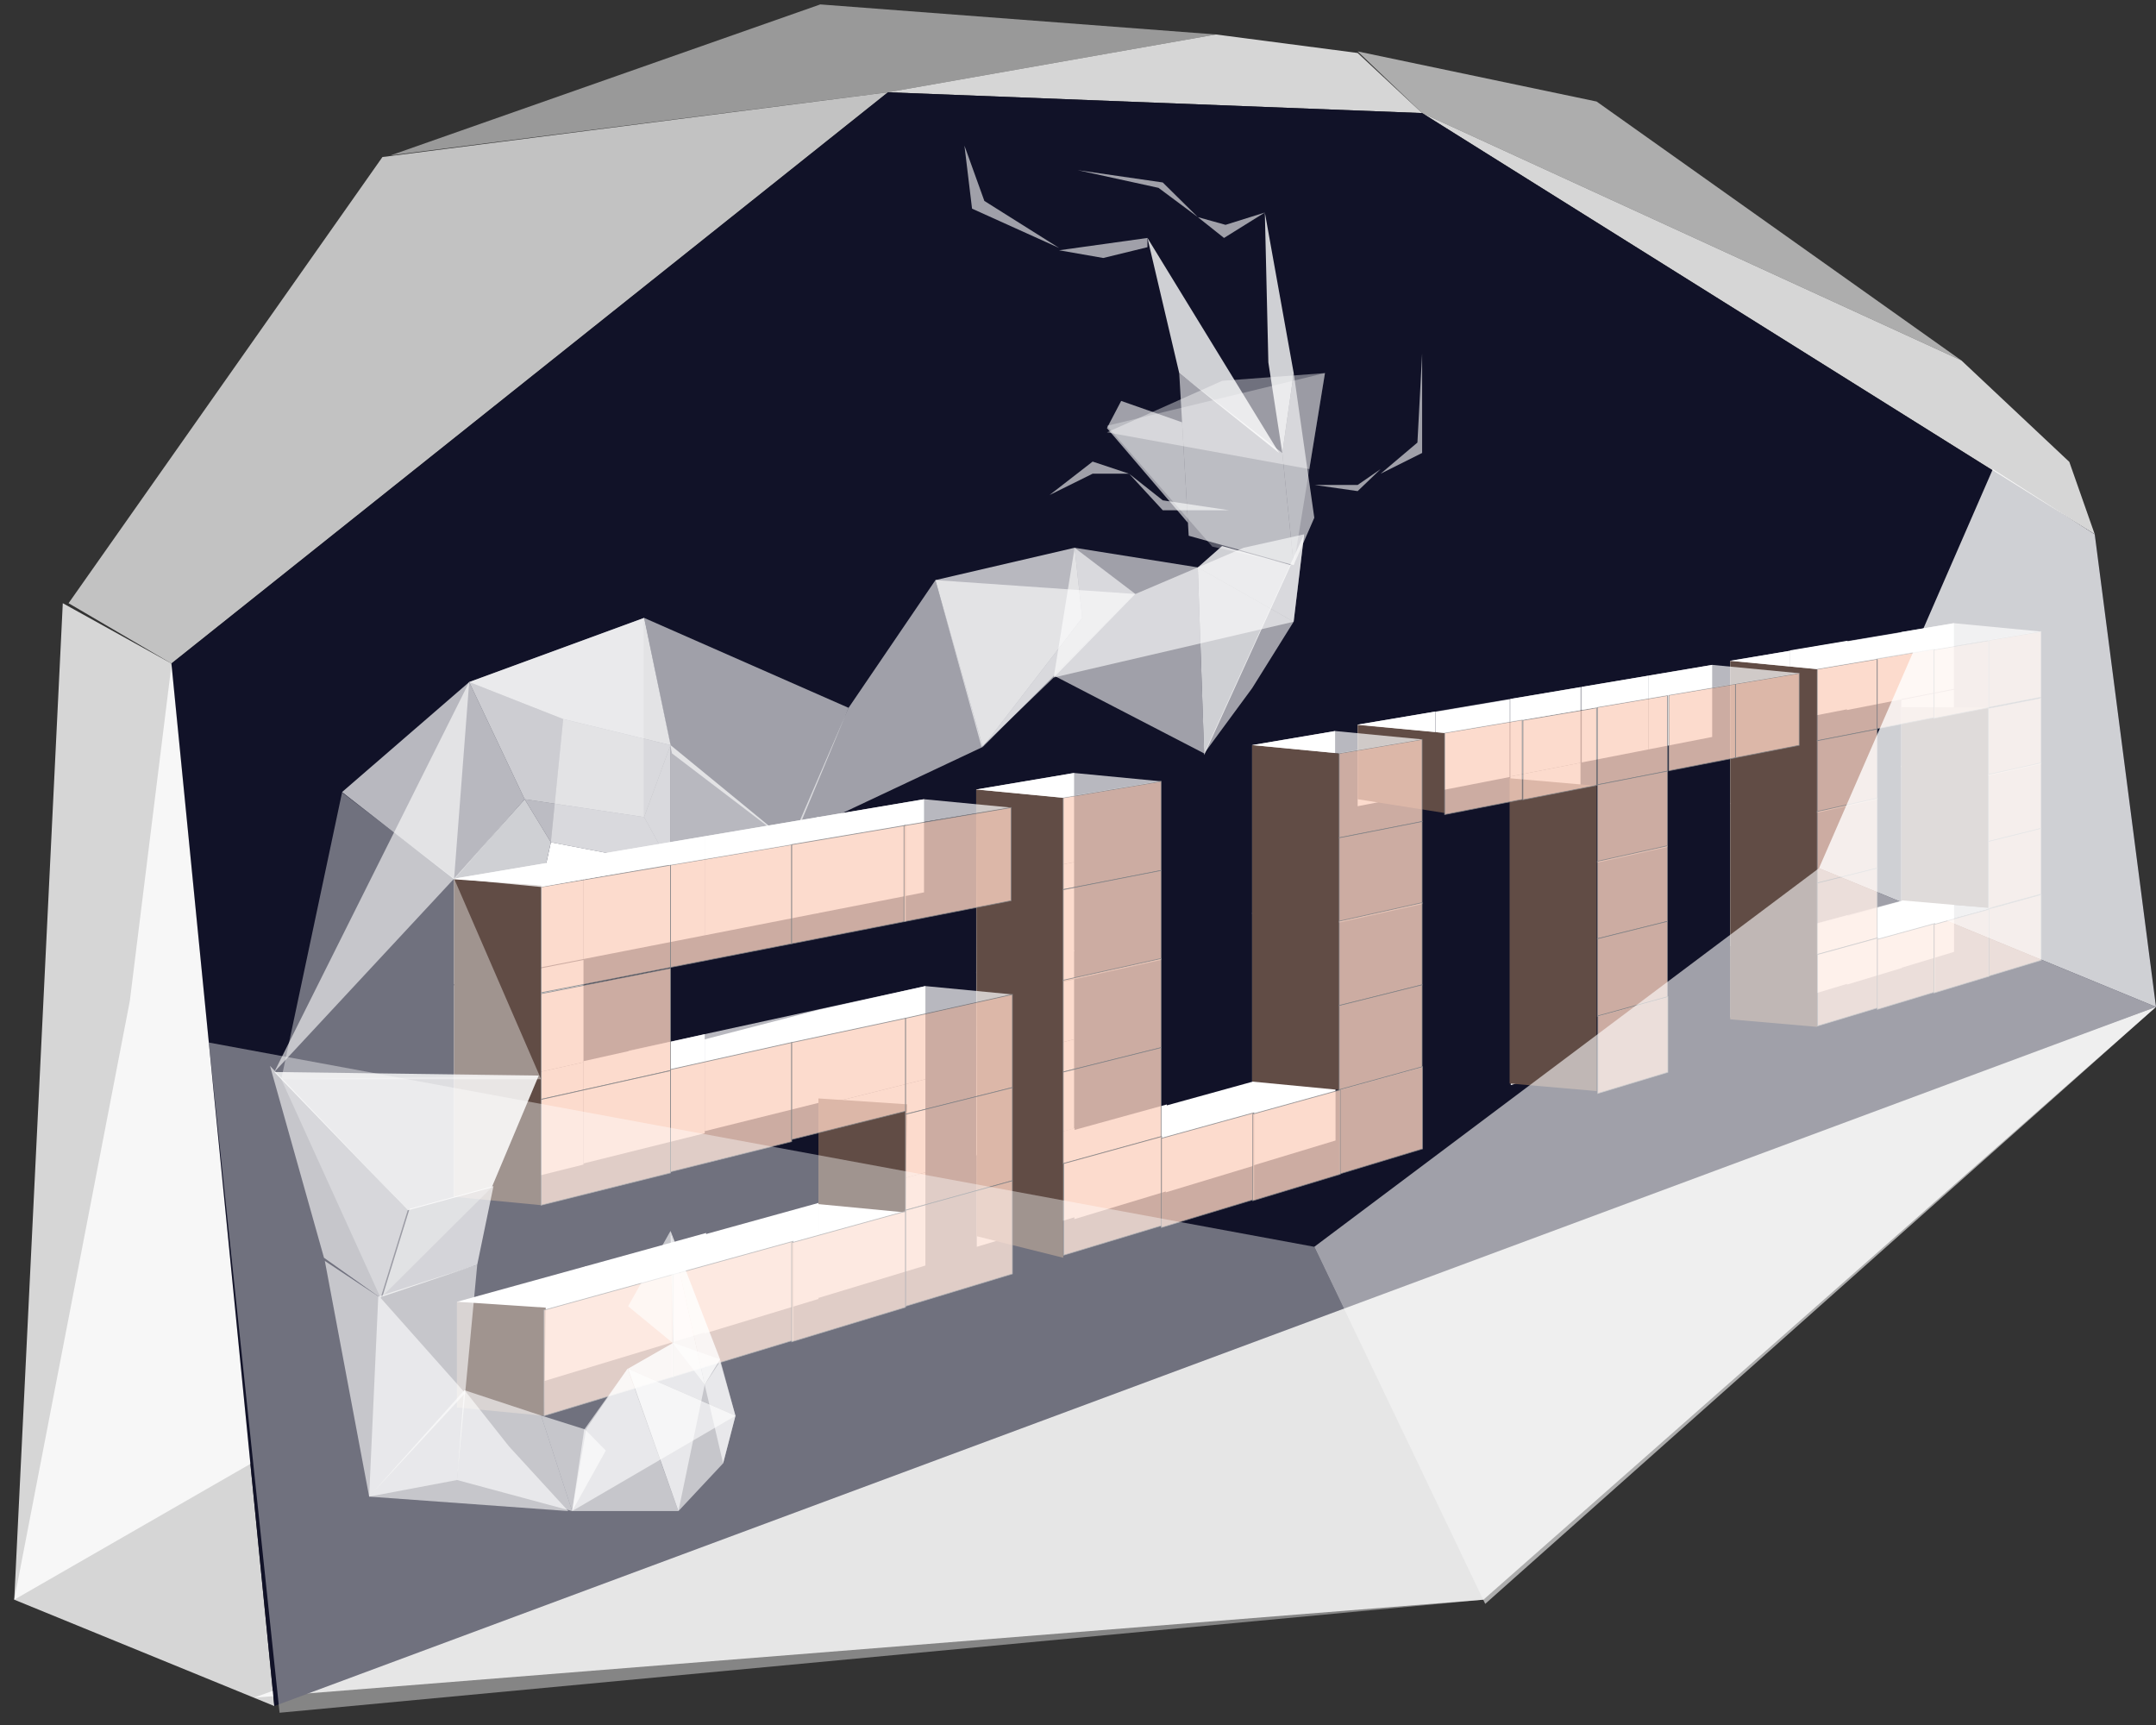 <svg id="Layer_1" data-name="Layer 1" xmlns="http://www.w3.org/2000/svg" width="687.43" height="550" viewBox="0 0 687.43 550"><rect x="0" y="0" width="687.43" height="550" fill="#333333" stroke="none"/><defs><style>.cls-1,.cls-10,.cls-2,.cls-3,.cls-4,.cls-6,.cls-9{fill:#fff;}.cls-1,.cls-8{opacity:0.8;}.cls-2{opacity:0.6;}.cls-3{opacity:0.5;}.cls-4{opacity:0.7;}.cls-5{fill:#111228;}.cls-7{fill:#614c45;}.cls-8{fill:#fbd2c0;stroke:#808184;stroke-miterlimit:10;stroke-width:0.25px;}.cls-9{opacity:0.3;}.cls-10{opacity:0.4;}</style></defs><title>portfolio-2</title><polygon class="cls-1" points="659.79 147.25 667.9 170.34 453.44 36.05 625.39 114.92 659.79 147.25"/><polygon class="cls-2" points="625.39 114.92 453.44 36.05 432.88 16.39 509.07 32.37 625.39 114.92"/><polygon class="cls-1" points="432.88 16.89 453.44 36.05 283.13 29.42 387.7 10.99 432.88 16.89"/><polygon class="cls-3" points="387.7 10.99 283.13 29.42 124.55 49.53 261.54 1.41 387.7 10.99"/><polygon class="cls-4" points="54.66 211.53 21.86 192.31 121.94 50.06 283.13 29.42 54.66 211.53"/><polygon class="cls-1" points="144.6 429.46 4.54 509.99 20.02 192.31 54.66 211.53 144.6 429.46"/><polygon class="cls-1" points="87.46 543.9 4.54 509.99 41.39 319.13 54.66 212.09 87.46 543.9"/><polygon class="cls-1" points="472.99 509.99 472.99 509.99 80.94 541.24 687.43 321.01 472.99 509.99"/><polygon class="cls-5" points="687.43 321.01 87.46 543.9 54.66 211.53 283.13 29.42 453.44 36.05 667.9 170.34 687.43 321.01"/><polygon class="cls-6" points="186.04 305.75 144.79 313.83 144.79 280.11 186.04 273.14 186.04 305.75"/><polygon class="cls-6" points="224.69 298.19 186.04 305.75 186.04 273.14 224.69 266.61 224.69 298.19"/><polygon class="cls-6" points="260.95 291.09 224.69 298.19 224.69 266.61 260.95 260.49 260.95 291.09"/><polygon class="cls-6" points="186.04 338.65 144.79 347.84 144.79 314.13 186.04 306.04 186.04 338.65"/><polygon class="cls-6" points="186.04 371.27 144.79 381.56 144.79 347.84 186.04 338.65 186.04 371.27"/><polygon class="cls-6" points="224.69 361.29 186.04 370.92 186.04 338.31 224.69 329.71 224.69 361.29"/><polygon class="cls-6" points="295.06 344.07 260.95 352.58 260.95 321.97 295.06 314.37 295.06 344.07"/><polygon class="cls-6" points="295.06 373.76 260.95 383.19 260.95 352.58 295.06 344.07 295.06 373.76"/><polygon class="cls-6" points="295.06 403.46 260.95 413.79 260.95 383.19 295.06 373.76 295.06 403.46"/><polygon class="cls-6" points="225.14 424.65 186.52 436.35 186.52 403.75 225.14 393.08 225.14 424.65"/><polygon class="cls-6" points="186.92 436.23 145.72 448.71 145.72 415.02 186.92 403.64 186.92 436.23"/><polygon class="cls-6" points="260.95 351.61 224.69 360.63 224.69 331.35 260.95 321.97 260.95 351.61"/><polygon class="cls-6" points="294.62 284.5 260.49 291.18 260.49 260.56 294.62 254.8 294.62 284.5"/><polygon class="cls-6" points="260.95 414.12 224.69 425.11 224.69 393.54 260.95 383.51 260.95 414.12"/><polygon class="cls-6" points="342.47 274.86 311.26 280.96 311.26 251.69 342.47 246.43 342.47 274.86"/><polygon class="cls-6" points="342.47 303.28 311.26 310.22 311.26 280.96 342.47 274.86 342.47 303.28"/><polygon class="cls-6" points="342.47 331.35 311.26 339.11 311.26 309.84 342.47 302.92 342.47 331.35"/><polygon class="cls-6" points="342.47 359.77 311.26 368.37 311.26 339.11 342.47 331.35 342.47 359.77"/><polygon class="cls-6" points="425.69 259.26 399.24 264.45 399.24 237.54 425.69 233.06 425.69 259.26"/><polygon class="cls-6" points="425.69 285.46 399.24 291.35 399.24 264.45 425.69 259.26 425.69 285.46"/><polygon class="cls-6" points="425.69 311.32 399.24 317.92 399.24 291.01 425.69 285.12 425.69 311.32"/><polygon class="cls-6" points="425.69 337.52 399.24 344.82 399.24 317.92 425.69 311.32 425.69 337.52"/><polygon class="cls-6" points="342.63 388.07 311.44 397.49 311.44 368.24 342.63 359.65 342.63 388.07"/><polygon class="cls-6" points="425.83 363.6 399.39 371.61 399.39 344.71 425.83 337.41 425.83 363.6"/><polygon class="cls-6" points="372.03 379.75 342.56 388.67 342.56 360.24 372.03 352.11 372.03 379.75"/><polygon class="cls-6" points="399.59 371.69 371.69 380.14 371.69 352.5 399.59 344.79 399.59 371.69"/><polygon class="cls-6" points="503.93 243.18 481.58 247.54 481.58 222.84 503.93 219.07 503.93 243.18"/><polygon class="cls-6" points="503.93 267.28 481.58 272.25 481.58 247.54 503.93 243.18 503.93 267.28"/><polygon class="cls-6" points="503.93 291.08 481.58 296.63 481.58 271.93 503.93 266.98 503.93 291.08"/><polygon class="cls-6" points="503.93 315.19 481.58 321.34 481.58 296.63 503.93 291.08 503.93 315.19"/><polygon class="cls-6" points="504.04 339.19 481.71 345.93 481.71 321.23 504.04 315.08 504.04 339.19"/><polygon class="cls-6" points="525.61 238.92 504.34 243.07 504.34 218.98 525.61 215.4 525.61 238.92"/><polygon class="cls-6" points="481.33 247.72 457.83 252.31 457.83 226.97 481.33 223 481.33 247.72"/><polygon class="cls-6" points="457.61 252.2 432.88 257.03 432.88 231.02 457.61 226.85 457.61 252.2"/><polygon class="cls-6" points="545.92 234.95 525.64 238.91 525.64 215.39 545.92 211.97 545.92 234.95"/><polygon class="cls-6" points="570.78 229.78 551.67 233.5 551.67 210.67 570.78 207.46 570.78 229.78"/><polygon class="cls-6" points="570.78 252.09 551.67 256.33 551.67 233.5 570.78 229.78 570.78 252.09"/><polygon class="cls-6" points="570.78 274.12 551.67 278.86 551.67 256.04 570.78 251.81 570.78 274.12"/><polygon class="cls-6" points="570.78 296.44 551.67 301.69 551.67 278.86 570.78 274.12 570.78 296.44"/><polygon class="cls-6" points="570.88 318.66 551.77 324.42 551.77 301.6 570.88 296.35 570.88 318.66"/><polygon class="cls-6" points="623.04 303.47 606.27 308.54 606.27 287.17 623.04 282.55 623.04 303.47"/><polygon class="cls-6" points="589.11 313.61 570.84 319.13 570.84 296.81 589.11 291.78 589.11 313.61"/><polygon class="cls-6" points="606.4 308.61 588.9 313.9 588.9 292.07 606.4 287.25 606.4 308.61"/><polygon class="cls-6" points="623 219.6 606.23 222.87 606.23 201.5 623 198.68 623 219.6"/><polygon class="cls-6" points="589.07 226.1 570.79 229.66 570.79 207.34 589.07 204.27 589.07 226.1"/><polygon class="cls-6" points="606.36 222.95 588.86 226.37 588.86 204.53 606.36 201.59 606.36 222.95"/><polygon class="cls-6" points="623 240.81 606.23 244.53 606.23 223.16 623 219.89 623 240.81"/><polygon class="cls-6" points="623 261.46 606.23 265.63 606.23 244.26 623 240.54 623 261.46"/><polygon class="cls-6" points="623 282.38 606.23 286.99 606.23 265.63 623 261.46 623 282.38"/><polygon class="cls-4" points="635.41 289.44 598.58 299.47 573.17 295.94 606.27 287.17 635.41 289.44"/><polygon class="cls-7" points="426.99 347.48 399.24 344.82 399.24 237.54 426.99 240.2 426.99 347.48"/><polygon class="cls-7" points="339.01 400.98 311.44 394.12 311.26 251.69 339.01 254.35 339.01 400.98"/><polygon class="cls-7" points="172.53 384.22 144.79 381.56 144.79 280.33 172.53 282.24 172.53 384.22"/><polygon class="cls-7" points="173.46 451.37 145.72 448.71 145.72 415.02 174.01 416.89 173.46 451.37"/><polygon class="cls-7" points="288.7 386.54 260.95 383.88 260.95 350.19 289.24 352.06 288.7 386.54"/><polygon class="cls-7" points="509.07 347.84 481.33 345.43 481.33 248.11 509.07 250.53 509.07 347.84"/><polygon class="cls-7" points="460.62 259.19 432.88 254.8 432.88 231.09 460.62 233.68 460.62 259.19"/><polygon class="cls-7" points="579.41 327.38 551.67 324.97 551.67 210.67 579.41 213.33 579.41 327.38"/><polygon class="cls-7" points="633.98 289.44 606.23 287.03 606.23 225.44 633.98 225.53 633.98 289.44"/><polygon class="cls-4" points="294.62 254.8 144.79 280.11 172.53 282.24 322.37 257.46 294.62 254.8"/><polygon class="cls-4" points="322.8 317.03 213.79 341.31 200.27 335.01 295.06 314.37 322.8 317.03"/><polygon class="cls-8" points="213.79 308.41 172.53 316.49 172.53 282.77 213.79 275.8 213.79 308.41"/><polygon class="cls-8" points="252.43 300.85 213.79 308.41 213.79 275.8 252.43 269.27 252.43 300.85"/><polygon class="cls-8" points="288.7 293.75 252.43 300.85 252.43 269.27 288.7 263.14 288.7 293.75"/><polygon class="cls-8" points="213.79 341.31 172.53 350.5 172.53 316.79 213.79 308.7 213.79 341.31"/><polygon class="cls-8" points="213.79 373.93 172.53 384.22 172.53 350.5 213.79 341.31 213.79 373.93"/><polygon class="cls-8" points="252.43 363.95 213.79 373.58 213.79 340.97 252.43 332.37 252.43 363.95"/><polygon class="cls-8" points="322.8 346.73 288.7 355.24 288.7 324.63 322.8 317.03 322.8 346.73"/><polygon class="cls-8" points="322.8 376.43 288.7 385.85 288.7 355.24 322.8 346.73 322.8 376.43"/><polygon class="cls-8" points="322.8 406.12 288.7 416.45 288.7 385.85 322.8 376.43 322.8 406.12"/><polygon class="cls-8" points="252.88 427.31 214.27 439.01 214.27 406.41 252.88 395.74 252.88 427.31"/><polygon class="cls-8" points="214.66 438.89 173.46 451.37 173.46 417.68 214.66 406.3 214.66 438.89"/><polygon class="cls-8" points="288.7 354.27 252.43 363.29 252.43 332.37 288.7 324.63 288.7 354.27"/><polygon class="cls-8" points="322.37 287.16 288.24 293.84 288.24 263.22 322.37 257.46 322.37 287.16"/><polygon class="cls-8" points="288.7 416.77 252.43 427.77 252.43 396.19 288.7 386.17 288.7 416.77"/><polygon class="cls-8" points="370.22 277.52 339.01 283.62 339.01 254.35 370.22 249.09 370.22 277.52"/><polygon class="cls-8" points="370.22 305.94 339.01 312.88 339.01 283.62 370.22 277.52 370.22 305.94"/><polygon class="cls-8" points="370.22 334 339.01 341.76 339.01 312.5 370.22 305.58 370.22 334"/><polygon class="cls-8" points="370.22 362.43 339.01 371.03 339.01 341.76 370.22 334 370.22 362.43"/><polygon class="cls-8" points="453.44 261.92 426.99 267.11 426.99 240.2 453.44 235.72 453.44 261.92"/><polygon class="cls-8" points="453.44 288.12 426.99 294.01 426.99 267.11 453.44 261.92 453.44 288.12"/><polygon class="cls-8" points="453.44 313.98 426.99 320.58 426.99 293.67 453.44 287.78 453.44 313.98"/><polygon class="cls-8" points="453.44 340.18 426.99 347.48 426.99 320.58 453.44 313.98 453.44 340.18"/><polygon class="cls-8" points="370.38 390.73 339.18 400.15 339.18 370.9 370.38 362.31 370.38 390.73"/><polygon class="cls-8" points="453.58 366.26 427.13 374.27 427.13 347.37 453.58 340.07 453.58 366.26"/><polygon class="cls-8" points="399.78 382.41 370.31 391.33 370.31 362.9 399.78 354.77 399.78 382.41"/><polygon class="cls-8" points="427.33 374.35 399.44 382.8 399.44 355.16 427.33 347.45 427.33 374.35"/><polygon class="cls-8" points="531.67 245.84 509.33 250.2 509.33 225.5 531.67 221.73 531.67 245.84"/><polygon class="cls-8" points="531.67 269.94 509.33 274.9 509.33 250.2 531.67 245.84 531.67 269.94"/><polygon class="cls-8" points="531.67 293.74 509.33 299.29 509.33 274.59 531.67 269.63 531.67 293.74"/><polygon class="cls-8" points="531.67 317.85 509.33 324 509.33 299.29 531.67 293.74 531.67 317.85"/><polygon class="cls-8" points="531.79 341.85 509.45 348.59 509.45 323.89 531.79 317.75 531.79 341.85"/><polygon class="cls-8" points="553.35 241.58 532.09 245.73 532.09 221.64 553.35 218.06 553.35 241.58"/><polygon class="cls-8" points="509.07 250.38 485.58 254.97 485.58 229.63 509.07 225.66 509.07 250.38"/><polygon class="cls-8" points="485.36 254.86 460.62 259.69 460.62 233.68 485.36 229.51 485.36 254.86"/><polygon class="cls-8" points="573.67 237.61 553.38 241.57 553.38 218.05 573.67 214.63 573.67 237.61"/><polygon class="cls-8" points="598.53 232.44 579.41 236.16 579.41 213.33 598.53 210.12 598.53 232.44"/><polygon class="cls-8" points="598.53 254.75 579.41 258.99 579.41 236.16 598.53 232.44 598.53 254.75"/><polygon class="cls-8" points="598.53 276.78 579.41 281.52 579.41 258.7 598.53 254.47 598.53 276.78"/><polygon class="cls-8" points="598.53 299.1 579.41 304.35 579.41 281.52 598.53 276.78 598.53 299.1"/><polygon class="cls-8" points="598.63 321.32 579.52 327.08 579.52 304.26 598.63 299.01 598.63 321.32"/><polygon class="cls-8" points="650.78 306.13 634.01 311.2 634.01 289.83 650.78 285.21 650.78 306.13"/><polygon class="cls-8" points="616.86 316.27 598.58 321.79 598.58 299.47 616.86 294.44 616.86 316.27"/><polygon class="cls-8" points="634.14 311.27 616.64 316.56 616.64 294.73 634.14 289.91 634.14 311.27"/><polygon class="cls-8" points="650.75 222.26 633.98 225.53 633.98 204.16 650.75 201.34 650.75 222.26"/><polygon class="cls-8" points="616.82 228.76 598.54 232.32 598.54 210 616.82 206.93 616.82 228.76"/><polygon class="cls-8" points="634.1 225.61 616.6 229.03 616.6 207.19 634.1 204.25 634.1 225.61"/><polygon class="cls-8" points="650.75 243.47 633.98 247.19 633.98 225.82 650.75 222.55 650.75 243.47"/><polygon class="cls-8" points="650.75 264.12 633.98 268.29 633.98 246.92 650.75 243.2 650.75 264.12"/><polygon class="cls-8" points="650.75 285.04 633.98 289.65 633.98 268.29 650.75 264.12 650.75 285.04"/><polygon class="cls-4" points="370.22 249.09 339.01 254.35 311.26 251.69 342.47 246.43 370.22 249.09"/><polygon class="cls-4" points="453.44 235.72 426.99 240.2 399.24 237.54 425.69 233.06 453.44 235.72"/><polygon class="cls-4" points="573.67 214.63 460.62 233.68 432.88 231.02 545.92 211.97 573.67 214.63"/><polygon class="cls-4" points="650.75 201.34 579.41 213.33 551.67 210.67 623 198.68 650.75 201.34"/><polygon class="cls-2" points="412.47 198.21 335.97 215.99 342.63 174.63 381.92 180.89 412.47 198.21"/><polygon class="cls-9" points="412.49 180.16 386.52 174.26 352.94 135.75 422.46 118.94 412.49 180.16"/><polygon class="cls-9" points="156.77 378.57 121.36 413.79 89.68 344.07 171.76 342.9 156.77 378.57"/><polygon class="cls-2" points="213.79 237.54 205.37 260.49 205.37 196.99 211.04 224.32 213.79 237.54"/><polygon class="cls-1" points="172.53 282.77 144.79 280.11 167.29 254.8 175.64 268.52 172.53 282.77"/><polygon class="cls-2" points="213.79 275.8 175.64 268.52 179.57 229.24 213.79 237.54 213.79 275.8"/><polygon class="cls-6" points="172.53 282.77 175.64 268.52 212.7 275.59 172.53 282.77"/><polygon class="cls-2" points="213.79 275.8 175.64 268.52 167.29 254.8 205.37 260.49 213.79 275.8"/><polygon class="cls-4" points="205.37 260.49 167.29 254.8 149.6 217.44 205.37 196.99 205.37 260.49"/><polygon class="cls-9" points="175.64 268.52 167.29 254.8 149.6 217.44 179.57 229.24 175.64 268.52"/><polygon class="cls-2" points="213.79 275.8 205.37 260.49 213.79 237.54 213.79 256.67 213.79 275.8"/><polygon class="cls-4" points="252.43 269.27 213.79 275.8 213.79 237.54 237.13 256.67 252.43 269.27"/><polygon class="cls-4" points="213.79 237.54 179.57 229.24 149.6 217.44 205.37 196.99 213.79 237.54"/><polygon class="cls-4" points="167.29 254.8 144.79 280.33 109.06 252.52 149.6 217.44 167.29 254.8"/><polygon class="cls-2" points="144.79 280.11 87.46 341.76 149.6 217.44 144.79 280.11 144.79 280.11"/><polygon class="cls-1" points="156.77 378.57 129.99 385.85 87.46 341.76 171.76 342.9 156.77 378.57"/><polygon class="cls-4" points="152.16 403.2 121.94 413.35 130.58 385.4 157.35 378.13 152.16 403.2"/><polygon class="cls-2" points="145.72 471.84 117.7 477.13 120.61 413.35 152.16 403.2 145.72 471.84"/><polygon class="cls-2" points="162.27 461.1 181.19 481.74 117.7 477.13 148.09 443.17 162.27 461.1"/><polygon class="cls-2" points="148.32 444.13 117.7 477.13 103.57 401.99 121.36 413.79 148.32 444.13"/><polygon class="cls-2" points="121.36 413.79 103.3 400.98 86.09 339.82 129.99 385.85 121.36 413.79"/><polygon class="cls-10" points="172.53 344.07 89.68 344.07 109.06 252.65 144.79 280.11 172.53 344.07"/><polygon class="cls-2" points="399.24 219.4 383.94 240.2 415.82 170.34 412.47 198.21 399.24 219.4"/><polygon class="cls-2" points="383.94 240.2 336.05 215.4 362.02 189.37 381.92 180.89 383.94 240.2"/><polygon class="cls-2" points="362.02 189.37 313.37 238.12 345.06 196.99 342.63 174.63 362.02 189.37"/><polygon class="cls-2" points="313.37 238.12 252.88 266.61 270.56 225.66 298.26 184.94 313.37 238.12"/><polygon class="cls-2" points="252.43 269.27 214.27 240.2 205.37 196.99 270.56 225.66 252.43 269.27"/><polygon class="cls-2" points="224.69 441.45 214.66 428.28 214.27 413.79 213.79 392.43 224.69 441.45"/><polygon class="cls-2" points="224.69 441.45 214.66 428.28 200.27 416.45 213.79 392.43 224.69 441.45"/><polygon class="cls-1" points="229.59 433.36 224.69 441.45 213.79 392.43 229.59 433.36 229.59 433.36"/><polygon class="cls-2" points="234.5 451.37 230.57 466.51 224.69 441.45 229.59 434.07 234.5 451.37"/><polygon class="cls-2" points="234.5 451.37 200.27 436.35 214.66 428.12 229.59 433.36 234.5 451.37"/><polygon class="cls-2" points="216.32 481.74 200.27 436.35 214.66 428.12 224.69 441.45 216.32 481.74"/><polygon class="cls-2" points="230.57 466.51 216.32 481.74 200.27 436.35 234.5 451.37 230.57 466.51"/><polygon class="cls-2" points="182.42 481.74 186.27 455.75 200.11 436.35 234.5 451.37 182.42 481.74"/><polygon class="cls-2" points="216.32 481.74 182.42 481.74 186.92 455.54 200.11 436.35 216.32 481.74"/><polygon class="cls-2" points="193.16 462.45 182.42 481.74 172.53 451.28 186.52 455.7 193.16 462.45"/><polygon class="cls-2" points="182.42 481.74 145.72 471.84 147.96 443.17 172.53 451.28 182.42 481.74"/><polygon class="cls-4" points="345.06 196.99 313.37 238.12 298.26 184.94 342.63 174.63 345.06 196.99"/><polygon class="cls-10" points="417.47 149.55 352.94 137.83 389.7 121.4 422.46 118.94 417.47 149.55"/><polygon class="cls-2" points="378.77 166.68 352.94 136.48 357.48 127.82 376.9 134.63 378.77 166.68"/><polygon class="cls-1" points="412.49 118.94 408.86 144.44 404.41 115.55 403.29 67.75 412.49 118.94"/><polygon class="cls-1" points="407.85 144.41 407.85 144.41 375.99 118.94 365.86 75.86 407.85 144.41"/><polygon class="cls-2" points="419.06 165.06 412.49 180.16 408.86 144.44 412.49 118.94 419.06 165.06"/><polygon class="cls-2" points="412.49 180.16 379.01 170.8 375.99 118.94 408.86 144.44 412.49 180.16"/><polygon class="cls-2" points="415.82 170.34 412.47 198.21 381.92 180.89 396.54 174.63 415.82 170.34"/><polygon class="cls-2" points="335.97 215.99 312.97 238.12 298.26 184.94 362.02 189.37 335.97 215.99"/><polygon class="cls-1" points="383.94 240.72 381.92 180.89 389.66 174.07 411.55 180.16 383.94 240.72"/><polygon class="cls-2" points="360 151.02 348.38 151.02 334.64 157.82 348.38 147.16 360 151.02"/><polygon class="cls-2" points="391.9 162.67 370.74 162.67 360 151.02 370.74 159.51 391.9 162.67"/><polygon class="cls-2" points="453.44 144.41 440.21 151.02 451.94 141.09 453.44 112.71 453.44 144.41"/><polygon class="cls-2" points="440.21 149.55 432.88 156.57 419.2 154.61 432.88 154.61 440.21 149.55"/><polygon class="cls-2" points="381.92 69.22 369.39 59.89 343.59 54.24 370.74 58.17 381.92 69.22"/><polygon class="cls-2" points="403.29 67.75 390.27 75.86 381.92 69.22 390.76 71.68 403.29 67.75"/><polygon class="cls-2" points="337.69 79.05 309.93 66.52 307.51 46.43 313.86 64.06 337.69 79.05"/><polygon class="cls-2" points="365.86 78.81 351.77 82.25 337.69 79.79 365.86 75.86 365.86 78.81"/><polygon class="cls-10" points="472.99 509.99 89.14 546.04 66.58 332.37 419.06 397.49 472.99 509.99"/><polygon class="cls-2" points="687.43 321.01 473.56 511.32 419.06 397.49 579.98 276.78 687.43 321.01"/><polygon class="cls-1" points="687.43 321.01 579.98 276.78 635.41 149.55 667.9 170.34 687.43 321.01"/></svg>